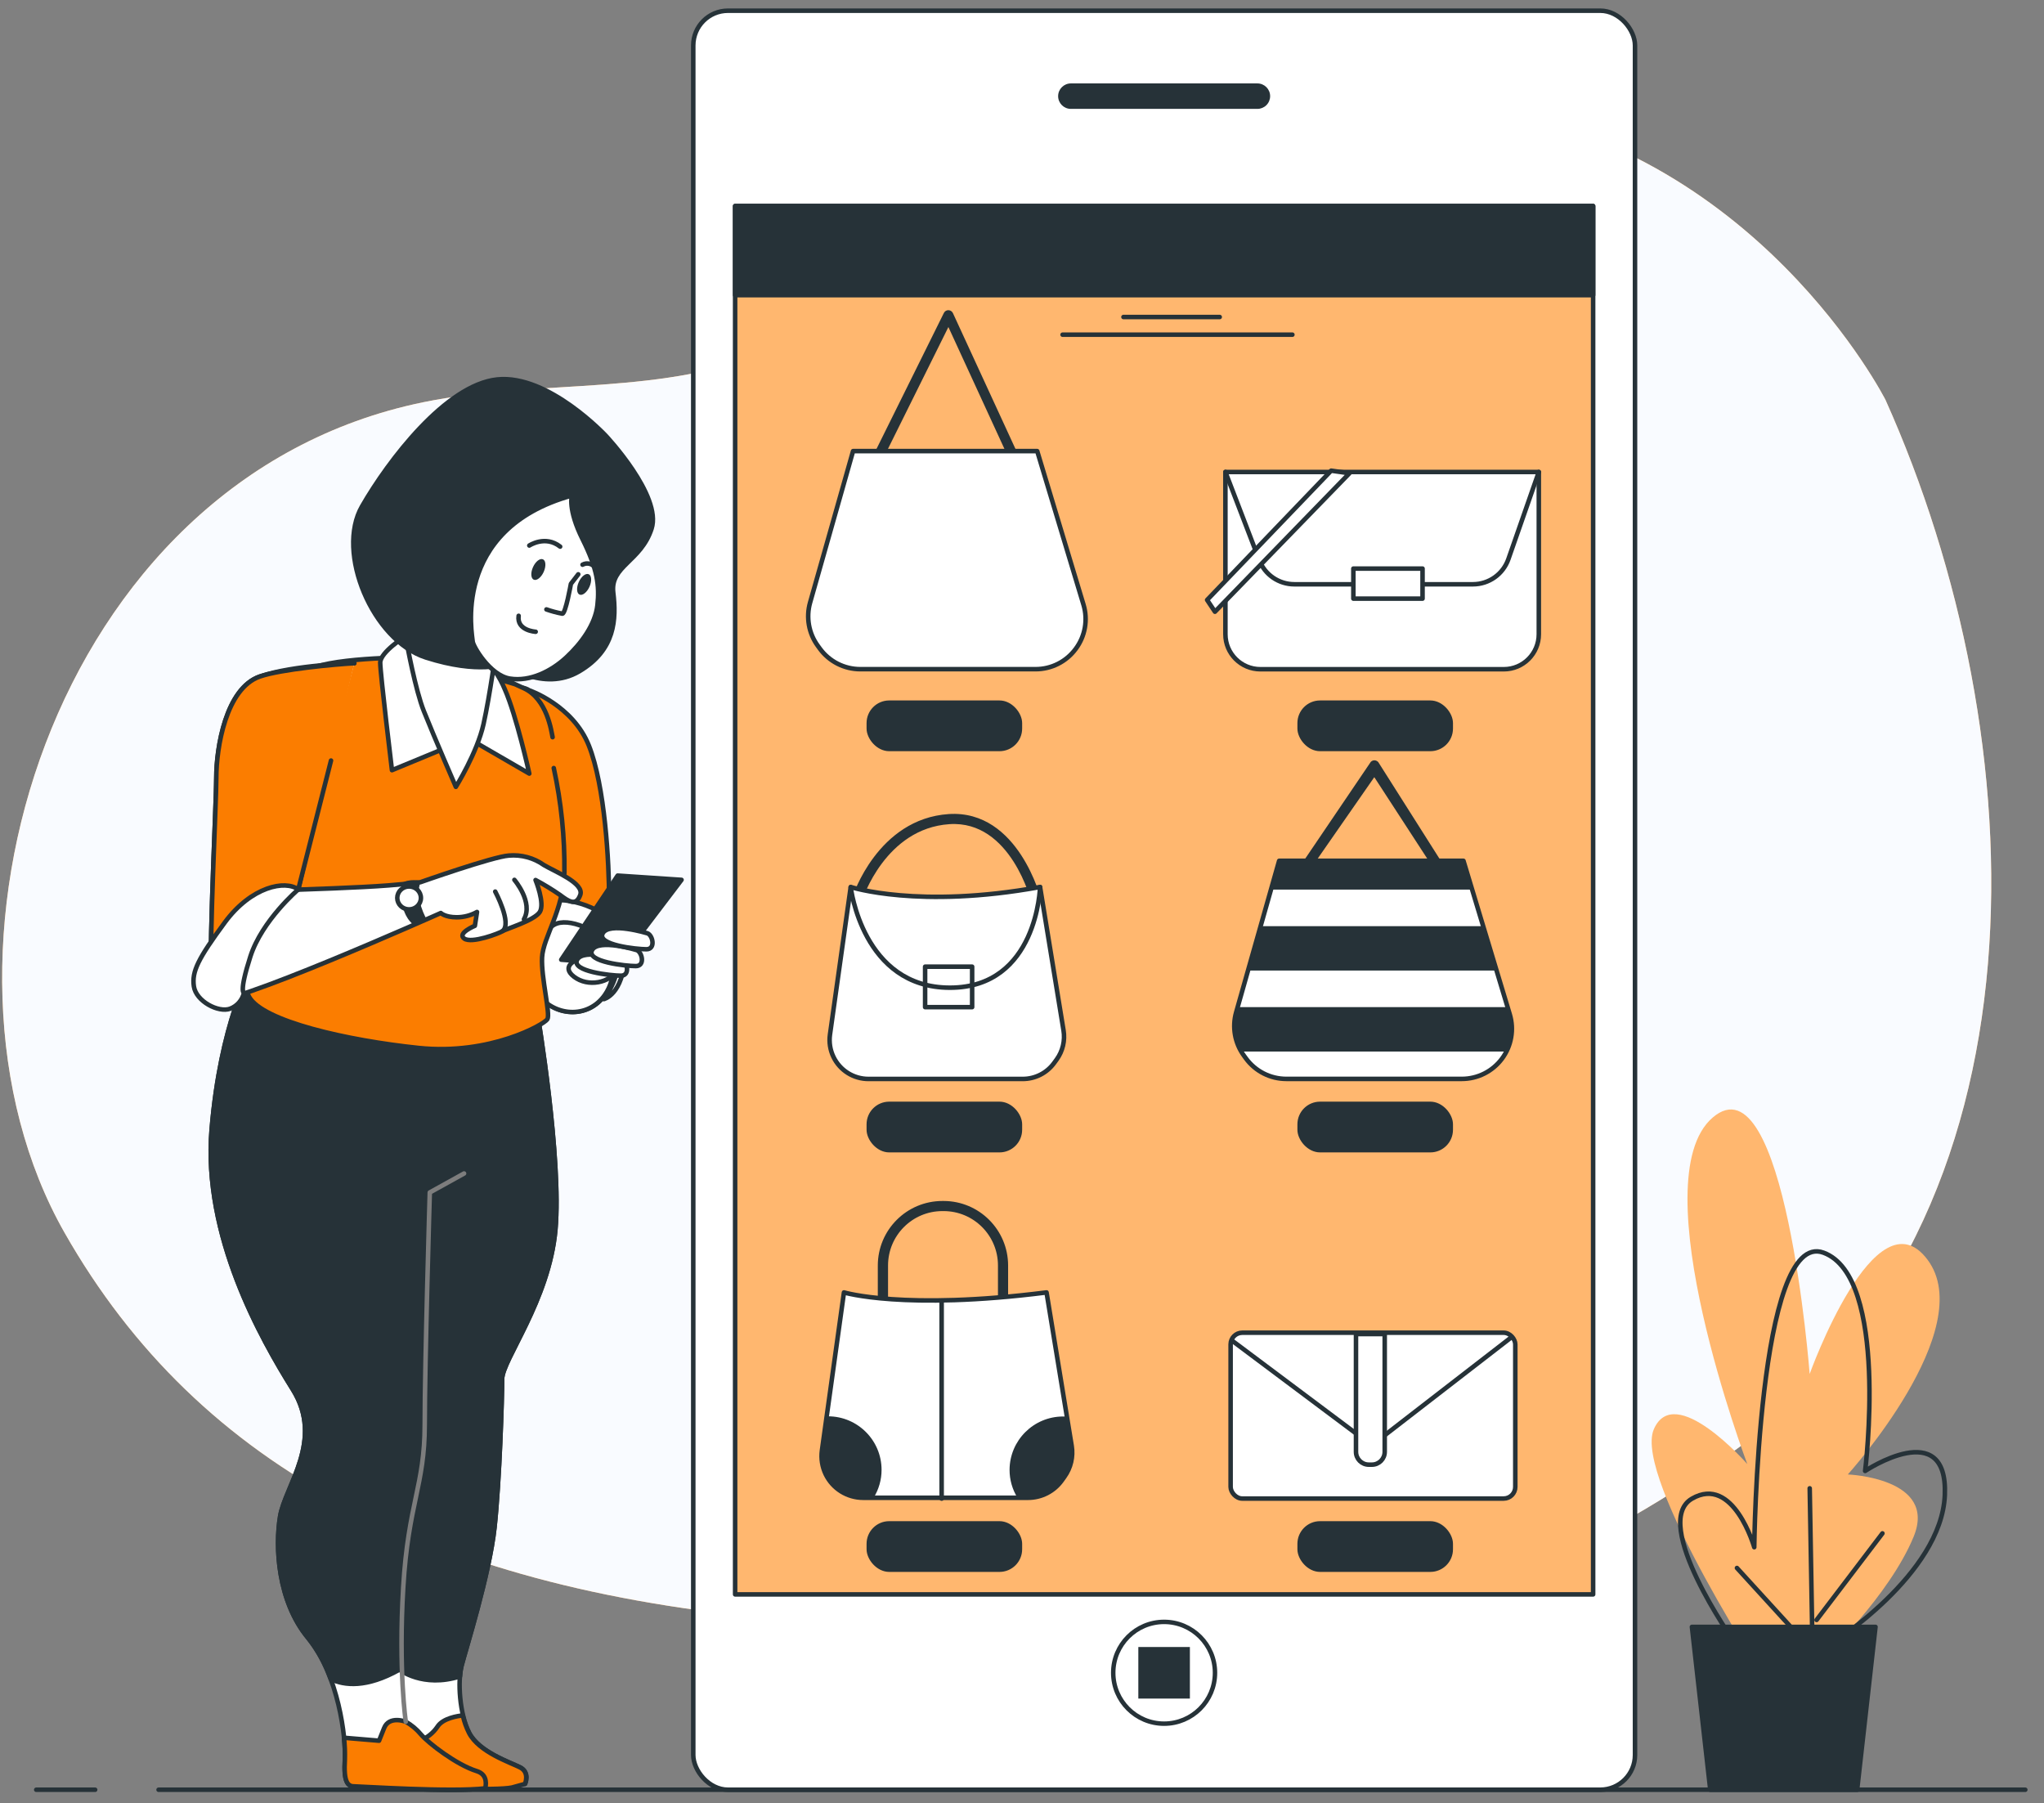 <?xml version="1.0" encoding="UTF-8"?>
<svg width="229px" height="202px" viewBox="0 0 229 202" version="1.1" xmlns="http://www.w3.org/2000/svg" xmlns:xlink="http://www.w3.org/1999/xlink">
    <rect x="0" y="0" width="229" height="202" fill="#808080" stroke="none"/>
    <title>Catalogue-bro</title>
    <g id="Page-1" stroke="none" stroke-width="1" fill="none" fill-rule="evenodd">
        <g id="shopping-on-splitchek-copy" transform="translate(-745, -3921)">
            <g id="definitions" transform="translate(150, 3790)">
                <g id="Catalogue-bro" transform="translate(595, 132)">
                    <g id="freepik--background-simple--inject-2" transform="translate(0, 10.152)" fill-rule="nonzero">
                        <path d="M211.244,33.65 C211.244,33.65 196.756,5.025 164.766,0.782 C132.777,-3.462 110.452,17.213 86.909,27.817 C74.579,33.371 60.513,31.213 47.416,33.909 C5.584,42.492 -10.193,96.33 7.239,126.949 C22.325,153.457 48.863,167.239 89.32,170.416 C129.777,173.594 158.127,177.31 194.345,151.335 C230.563,125.36 228.142,71.289 211.244,33.65 Z" id="Path" fill="#FFB76F"></path>
                        <path d="M211.244,33.65 C211.244,33.65 196.756,5.025 164.766,0.782 C132.777,-3.462 110.452,17.213 86.909,27.817 C74.579,33.371 60.513,31.213 47.416,33.909 C5.584,42.492 -10.193,96.33 7.239,126.949 C22.325,153.457 48.863,167.239 89.32,170.416 C129.777,173.594 158.127,177.31 194.345,151.335 C230.563,125.36 228.142,71.289 211.244,33.65 Z" id="Path" fill="#F9FBFF"></path>
                    </g>
                    <g id="freepik--Plants--inject-2" transform="translate(184.772, 122.843)">
                        <path d="M13.706,65.396 C13.706,65.396 -1.817,41.716 0.508,36.284 C2.832,30.853 10.985,40.162 10.985,40.162 C10.985,40.162 -1.015,8.335 7.107,1.35 C15.228,-5.635 17.975,30.071 17.975,30.071 C17.975,30.071 25.345,9.503 31.173,17.264 C37,25.025 22.249,41.33 22.249,41.33 C22.249,41.33 32.34,41.716 29.619,48.315 C26.898,54.914 19.528,61.898 19.528,61.898 L13.706,65.396 Z" id="Path" fill="#FFB76F" fill-rule="nonzero"></path>
                        <path d="M9.437,59.959 C9.437,59.959 0.122,46.761 4.782,44.046 C9.442,41.33 11.766,49.482 11.766,49.482 C11.766,49.482 12.157,13.772 19.528,16.487 C26.898,19.203 24.188,40.939 24.188,40.939 C24.188,40.939 33.503,34.731 33.117,43.655 C32.731,52.579 20.305,60.35 20.305,60.35" id="Path" stroke="#263238" stroke-width="0.508" stroke-linecap="round" stroke-linejoin="round"></path>
                        <line x1="17.98" y1="60.736" x2="9.827" y2="51.807" id="Path" stroke="#263238" stroke-width="0.508" stroke-linecap="round" stroke-linejoin="round"></line>
                        <line x1="18.365" y1="65.005" x2="17.98" y2="42.883" id="Path" stroke="#263238" stroke-width="0.508" stroke-linecap="round" stroke-linejoin="round"></line>
                        <line x1="18.751" y1="57.629" x2="26.127" y2="47.929" id="Path" stroke="#263238" stroke-width="0.508" stroke-linecap="round" stroke-linejoin="round"></line>
                        <polygon id="Path" stroke="#263238" stroke-width="0.508" fill="#263238" fill-rule="nonzero" stroke-linecap="round" stroke-linejoin="round" points="25.35 58.406 4.782 58.406 6.838 76.65 23.294 76.65"></polygon>
                    </g>
                    <g id="freepik--Device--inject-2" transform="translate(77.665, 0)">
                        <rect id="Rectangle" stroke="#263238" stroke-width="0.508" fill="#FFFFFF" fill-rule="nonzero" stroke-linecap="round" stroke-linejoin="round" x="0.005" y="0.198" width="105.508" height="199.294" rx="3.893"></rect>
                        <path d="M63.208,11.198 L42.31,11.198 C41.522,11.198 40.883,10.559 40.883,9.772 L40.883,9.772 C40.883,8.984 41.522,8.345 42.31,8.345 L63.208,8.345 C63.996,8.345 64.635,8.984 64.635,9.772 L64.635,9.772 C64.635,10.15 64.484,10.513 64.217,10.78 C63.949,11.048 63.586,11.198 63.208,11.198 Z" id="Path" fill="#263238" fill-rule="nonzero"></path>
                        <path d="M58.457,186.391 C58.457,183.243 55.905,180.69 52.756,180.69 C49.608,180.69 47.056,183.243 47.056,186.391 C47.056,189.539 49.608,192.091 52.756,192.091 C55.905,192.091 58.457,189.539 58.457,186.391 Z" id="Path" stroke="#263238" stroke-width="0.5" fill="#FFFFFF" fill-rule="nonzero" stroke-linecap="round" stroke-linejoin="round"></path>
                        <rect id="Rectangle" fill="#263238" fill-rule="nonzero" x="49.868" y="183.503" width="5.777" height="5.777"></rect>
                        <rect id="Rectangle" stroke="#263238" stroke-width="0.508" fill="#FFB76F" fill-rule="nonzero" stroke-linecap="round" stroke-linejoin="round" x="4.695" y="22.081" width="96.127" height="155.528"></rect>
                        <rect id="Rectangle" stroke="#263238" stroke-width="0.508" fill="#263238" fill-rule="nonzero" stroke-linecap="round" stroke-linejoin="round" x="4.695" y="22.081" width="96.127" height="9.98"></rect>
                        <line x1="48.203" y1="34.513" x2="58.985" y2="34.513" id="Path" stroke="#263238" stroke-width="0.508" stroke-linecap="round" stroke-linejoin="round"></line>
                        <line x1="41.381" y1="36.492" x2="67.127" y2="36.492" id="Path" stroke="#263238" stroke-width="0.508" stroke-linecap="round" stroke-linejoin="round"></line>
                        <path d="M20.249,51.711 C20.052,51.71 19.869,51.608 19.766,51.441 C19.663,51.273 19.653,51.064 19.741,50.888 L28.081,34.061 C28.175,33.867 28.373,33.744 28.589,33.746 C28.807,33.751 29.004,33.879 29.096,34.076 L36.711,50.609 C36.839,50.795 36.845,51.039 36.726,51.23 C36.608,51.422 36.387,51.526 36.164,51.495 C35.94,51.464 35.757,51.303 35.695,51.086 L28.589,35.635 L20.782,51.371 C20.688,51.58 20.478,51.714 20.249,51.711 L20.249,51.711 Z" id="Path" fill="#263238" fill-rule="nonzero"></path>
                        <path d="M17.909,49.533 L38.538,49.533 L43.721,66.726 C44.237,68.425 43.915,70.268 42.853,71.69 L42.853,71.69 C41.798,73.123 40.124,73.968 38.345,73.964 L18.721,73.964 C16.924,73.963 15.235,73.103 14.178,71.65 L13.954,71.34 C12.939,69.944 12.623,68.158 13.096,66.497 L17.909,49.533 Z" id="Path" stroke="#263238" stroke-width="0.508" fill="#FFFFFF" fill-rule="nonzero" stroke-linecap="round" stroke-linejoin="round"></path>
                        <path d="M59.624,51.873 L94.736,51.873 L94.736,70.051 C94.736,72.215 92.982,73.97 90.817,73.97 L63.543,73.97 C61.379,73.97 59.624,72.215 59.624,70.051 L59.624,51.878 L59.624,51.873 Z" id="Path" stroke="#263238" stroke-width="0.508" fill="#FFFFFF" fill-rule="nonzero" stroke-linecap="round" stroke-linejoin="round"></path>
                        <path d="M59.624,51.873 L63.416,61.751 C64.04,63.378 65.603,64.452 67.345,64.452 L87.355,64.452 C89.146,64.452 90.74,63.32 91.33,61.629 L94.736,51.873" id="Path" stroke="#263238" stroke-width="0.508" stroke-linecap="round" stroke-linejoin="round"></path>
                        <rect id="Rectangle" stroke="#263238" stroke-width="0.508" fill="#FFFFFF" fill-rule="nonzero" stroke-linecap="round" stroke-linejoin="round" x="73.959" y="62.695" width="7.751" height="3.365"></rect>
                        <polygon id="Path" stroke="#263238" stroke-width="0.508" fill="#FFFFFF" fill-rule="nonzero" stroke-linecap="round" stroke-linejoin="round" points="71.472 51.726 57.574 66.208 58.452 67.528 73.523 52.015"></polygon>
                        <rect id="Rectangle" fill="#263238" fill-rule="nonzero" x="19.421" y="77.467" width="17.431" height="5.685" rx="2.538"></rect>
                        <rect id="Rectangle" fill="#263238" fill-rule="nonzero" x="67.69" y="77.467" width="17.431" height="5.685" rx="2.538"></rect>
                        <path d="M38.442,100.543 C38.179,100.541 37.951,100.362 37.888,100.107 C37.888,100.01 35.594,90.863 28.706,91.325 C21.528,91.802 18.97,99.731 18.944,99.812 C18.849,100.113 18.53,100.281 18.228,100.188 C18.085,100.143 17.964,100.043 17.895,99.91 C17.825,99.776 17.812,99.621 17.858,99.477 C17.858,99.386 20.665,90.721 28.629,90.193 C36.462,89.685 38.97,99.741 38.995,99.838 C39.062,100.137 38.877,100.435 38.579,100.508 C38.536,100.528 38.489,100.54 38.442,100.543 L38.442,100.543 Z" id="Path" fill="#263238" fill-rule="nonzero"></path>
                        <path d="M17.645,98.365 C17.645,98.365 25.259,100.848 38.858,98.365 L41.487,114.426 C41.675,115.569 41.401,116.74 40.726,117.68 L40.452,118.056 C39.63,119.199 38.306,119.874 36.898,119.868 L19.64,119.868 C17.963,119.869 16.435,118.907 15.711,117.396 L15.711,117.396 C15.339,116.623 15.204,115.758 15.32,114.909 L17.645,98.365 Z" id="Path" stroke="#263238" stroke-width="0.508" fill="#FFFFFF" fill-rule="nonzero" stroke-linecap="round" stroke-linejoin="round"></path>
                        <path d="M38.858,98.365 C38.858,98.365 38.579,109.645 28.761,109.645 C18.944,109.645 17.645,98.381 17.645,98.381" id="Path" stroke="#263238" stroke-width="0.508" stroke-linecap="round" stroke-linejoin="round"></path>
                        <rect id="Rectangle" stroke="#263238" stroke-width="0.508" stroke-linecap="round" stroke-linejoin="round" x="25.98" y="107.289" width="5.269" height="4.533"></rect>
                        <path d="M67.985,97.614 C67.789,97.611 67.609,97.508 67.506,97.342 C67.403,97.176 67.392,96.968 67.477,96.792 L75.817,84.487 C75.909,84.291 76.108,84.168 76.325,84.172 C76.543,84.177 76.74,84.305 76.832,84.503 L84.447,96.518 C84.576,96.802 84.451,97.138 84.168,97.269 C83.881,97.399 83.544,97.274 83.411,96.99 L76.305,86.061 L68.492,97.299 C68.396,97.492 68.2,97.614 67.985,97.614 L67.985,97.614 Z" id="Path" fill="#263238" fill-rule="nonzero"></path>
                        <path d="M65.645,95.431 L86.294,95.431 L91.482,112.629 C91.993,114.329 91.671,116.169 90.614,117.594 L90.614,117.594 C89.554,119.022 87.88,119.863 86.102,119.863 L66.457,119.863 C64.66,119.864 62.972,119.005 61.914,117.553 L61.69,117.244 C60.677,115.85 60.359,114.069 60.827,112.411 L65.645,95.431 Z" id="Path" stroke="#263238" stroke-width="0.508" fill="#FFFFFF" fill-rule="nonzero" stroke-linecap="round" stroke-linejoin="round"></path>
                        <polygon id="Path" fill="#263238" fill-rule="nonzero" points="63.569 102.751 62.157 107.726 89.975 107.726 88.477 102.751"></polygon>
                        <path d="M60.827,112.416 C60.412,113.893 60.617,115.475 61.396,116.797 L91.076,116.797 C91.737,115.511 91.874,114.019 91.457,112.635 L91.208,111.822 L60.995,111.822 L60.827,112.416 Z" id="Path" fill="#263238" fill-rule="nonzero"></path>
                        <polygon id="Path" fill="#263238" fill-rule="nonzero" points="65.645 95.437 64.731 98.655 87.244 98.655 86.269 95.437"></polygon>
                        <rect id="Rectangle" fill="#263238" fill-rule="nonzero" x="19.421" y="122.411" width="17.431" height="5.685" rx="2.538"></rect>
                        <rect id="Rectangle" fill="#263238" fill-rule="nonzero" x="67.69" y="122.411" width="17.431" height="5.685" rx="2.538"></rect>
                        <path d="M21.249,146.523 C21.098,146.523 20.953,146.463 20.847,146.356 C20.74,146.25 20.68,146.105 20.68,145.954 L20.68,140.761 C20.686,136.768 23.926,133.535 27.919,133.538 L28.066,133.538 C32.049,133.549 35.274,136.778 35.279,140.761 L35.279,145.685 C35.279,145.999 35.025,146.254 34.711,146.254 C34.397,146.254 34.142,145.999 34.142,145.685 L34.142,140.761 C34.142,137.397 31.415,134.67 28.051,134.67 L27.919,134.67 C24.555,134.67 21.827,137.397 21.827,140.761 L21.827,145.954 C21.827,146.107 21.766,146.253 21.657,146.36 C21.548,146.467 21.401,146.526 21.249,146.523 L21.249,146.523 Z" id="Path" fill="#263238" fill-rule="nonzero"></path>
                        <path d="M16.888,143.782 C16.888,143.782 23.589,145.812 39.584,143.782 L42.401,160.964 C42.601,162.186 42.307,163.437 41.584,164.442 L41.294,164.848 C40.418,166.066 39.008,166.787 37.508,166.787 L19.041,166.787 C17.248,166.785 15.615,165.757 14.838,164.142 L14.838,164.142 C14.443,163.315 14.298,162.39 14.421,161.482 L16.888,143.782 Z" id="Path" stroke="#263238" stroke-width="0.508" fill="#FFFFFF" fill-rule="nonzero" stroke-linecap="round" stroke-linejoin="round"></path>
                        <path d="M21.102,163.66 C21.102,160.348 18.418,157.663 15.107,157.66 L14.954,157.66 L14.421,161.477 C14.298,162.385 14.443,163.31 14.838,164.137 L14.838,164.137 C15.615,165.752 17.248,166.78 19.041,166.782 L20.213,166.782 C20.794,165.844 21.102,164.763 21.102,163.66 L21.102,163.66 Z" id="Path" fill="#263238" fill-rule="nonzero"></path>
                        <path d="M35.442,163.66 C35.44,164.765 35.748,165.848 36.33,166.787 L37.508,166.787 C39.008,166.787 40.418,166.066 41.294,164.848 L41.584,164.442 C42.307,163.437 42.601,162.186 42.401,160.964 L41.863,157.68 C41.721,157.68 41.584,157.68 41.437,157.68 C38.133,157.683 35.453,160.356 35.442,163.66 L35.442,163.66 Z" id="Path" fill="#263238" fill-rule="nonzero"></path>
                        <line x1="27.832" y1="144.787" x2="27.832" y2="166.878" id="Path" stroke="#263238" stroke-width="0.508" stroke-linecap="round" stroke-linejoin="round"></line>
                        <rect id="Rectangle" stroke="#263238" stroke-width="0.508" fill="#FFFFFF" fill-rule="nonzero" stroke-linecap="round" stroke-linejoin="round" x="60.208" y="148.294" width="31.893" height="18.579" rx="1.305"></rect>
                        <path d="M60.355,149.173 L74.594,159.832 C75.424,160.467 76.576,160.467 77.406,159.832 L91.518,148.919" id="Path" stroke="#263238" stroke-width="0.508" stroke-linecap="round" stroke-linejoin="round"></path>
                        <path d="M74.254,148.442 L77.472,148.442 L77.472,161.64 C77.472,162.433 76.829,163.076 76.036,163.076 L75.69,163.076 C74.897,163.076 74.254,162.433 74.254,161.64 L74.254,148.442 L74.254,148.442 Z" id="Path" stroke="#263238" stroke-width="0.508" fill="#FFFFFF" fill-rule="nonzero" stroke-linecap="round" stroke-linejoin="round"></path>
                        <rect id="Rectangle" fill="#263238" fill-rule="nonzero" x="19.421" y="169.406" width="17.431" height="5.685" rx="2.538"></rect>
                        <rect id="Rectangle" fill="#263238" fill-rule="nonzero" x="67.69" y="169.406" width="17.431" height="5.685" rx="2.538"></rect>
                    </g>
                    <g id="freepik--Character--inject-2" transform="translate(21.32, 41.117)">
                        <path d="M6.797,66.497 C6.797,66.497 3.386,72.467 2.391,84.406 C1.396,96.345 7.934,107.853 11.487,113.538 C15.041,119.223 10.635,124.335 10.066,127.751 C9.497,131.168 9.782,137.249 13.198,141.371 C16.614,145.492 17.462,152.599 17.32,155.01 C17.178,157.421 17.604,157.995 18.335,157.995 C19.066,157.995 31.975,158.848 34.107,157.995 L37.518,157.711 C37.518,157.711 38.086,156.431 36.949,155.863 C35.812,155.294 32.381,154.157 31.264,152.03 C30.147,149.904 29.949,146.193 30.386,144.497 C30.822,142.802 33.513,134.264 34.081,129.005 C34.65,123.746 34.934,114.513 34.934,112.381 C34.934,110.249 40.193,103.569 40.904,95.629 C41.614,87.69 38.914,71.574 38.914,71.574 L6.797,66.497 Z" id="Path" stroke="#263238" stroke-width="0.508" fill="#FFFFFF" fill-rule="nonzero" stroke-linecap="round" stroke-linejoin="round"></path>
                        <path d="M36.924,155.863 C35.787,155.294 32.355,154.157 31.239,152.03 C30.922,151.403 30.685,150.738 30.533,150.051 C30.025,150.102 28.294,150.345 27.685,151.32 C27.201,152.036 26.505,152.582 25.695,152.883 L22.569,152.599 C22.569,152.599 22.426,155.579 22.995,157 C23.157,157.396 22.487,157.569 23.041,158.015 C27.025,158.162 34.208,158.492 36.02,158.132 L37.492,157.726 C37.492,157.726 38.071,156.431 36.924,155.863 Z" id="Path" stroke="#263238" stroke-width="0.508" fill="#FB7D00" fill-rule="nonzero" stroke-linecap="round" stroke-linejoin="round"></path>
                        <path d="M32.091,156.289 C29.817,155.579 26.69,153.168 25.838,152.173 C25.36,151.599 24.782,151.118 24.132,150.751 C24.132,150.751 22.284,150.041 21.716,151.462 L21.147,152.883 L17.218,152.553 C17.309,153.369 17.341,154.19 17.315,155.01 C17.173,157.426 17.599,157.995 18.33,157.995 C18.959,157.995 29.31,158.675 33.051,158.218 C33.213,157.411 33.091,156.604 32.091,156.289 Z" id="Path" stroke="#263238" stroke-width="0.508" fill="#FB7D00" fill-rule="nonzero" stroke-linecap="round" stroke-linejoin="round"></path>
                        <path d="M30.386,144.497 C30.812,142.792 33.513,134.264 34.081,129.005 C34.65,123.746 34.934,114.513 34.934,112.381 C34.934,110.249 40.193,103.569 40.904,95.629 C41.614,87.69 38.914,71.574 38.914,71.574 L6.797,66.497 C6.797,66.497 3.386,72.467 2.391,84.406 C1.396,96.345 7.934,107.853 11.487,113.538 C15.041,119.223 10.635,124.335 10.066,127.751 C9.497,131.168 9.782,137.249 13.198,141.371 C14.294,142.757 15.151,144.317 15.736,145.985 C17.259,146.701 19.726,147 23.431,144.924 C23.431,144.924 26.056,147 30.218,145.675 C30.243,145.279 30.299,144.885 30.386,144.497 L30.386,144.497 Z" id="Path" stroke="#263238" stroke-width="0.508" fill="#263238" fill-rule="nonzero" stroke-linecap="round" stroke-linejoin="round"></path>
                        <path d="M30.67,89.34 L26.832,91.467 C26.832,91.467 26.264,110.655 26.264,117.477 C26.264,124.299 24.416,126.305 23.858,135.685 C23.299,145.066 24.142,150.751 24.142,150.751" id="Path" stroke="#7D7D7D" stroke-width="0.508" stroke-linecap="round" stroke-linejoin="round"></path>
                        <path d="M37.98,35.218 C37.98,35.218 42.868,36.888 44.66,41.421 C46.452,45.954 46.924,54.421 46.924,58.716 C46.924,63.01 48.355,66.584 46.447,69.33 C44.538,72.076 40.721,71.716 38.934,69.208 C37.147,66.701 37.381,65.147 38.096,59.563 C38.812,53.98 38.574,43.223 37.98,41.076 C37.386,38.929 35.234,35.112 35.234,35.112 C35.234,35.112 36.904,34.518 37.98,35.218 Z" id="Path" stroke="#263238" stroke-width="0.508" fill="#FB7D00" fill-rule="nonzero" stroke-linecap="round" stroke-linejoin="round"></path>
                        <path d="M47.147,62.061 C46.988,61.898 46.818,61.746 46.64,61.604 C44.788,60.011 42.255,59.468 39.914,60.162 L37.706,62.701 C37.365,65.883 37.523,67.269 38.924,69.223 C40.711,71.731 44.508,72.086 46.437,69.345 C47.838,67.335 47.457,64.893 47.147,62.061 Z" id="Path" stroke="#263238" stroke-width="0.508" fill="#FFFFFF" fill-rule="nonzero" stroke-linecap="round" stroke-linejoin="round"></path>
                        <path d="M38.457,65.513 C38.457,65.513 39.289,61.934 41.081,61.335 C42.873,60.736 46.33,62.411 47.523,64.558 C48.716,66.706 46.33,69.807 46.33,69.807 C46.33,69.807 48.477,69.33 48.716,64.914 C48.954,60.497 43.944,58.822 41.558,58.716 C39.173,58.609 37.858,63.843 38.457,65.513 Z" id="Path" stroke="#263238" stroke-width="0.508" fill="#FFFFFF" fill-rule="nonzero" stroke-linecap="round" stroke-linejoin="round"></path>
                        <path d="M40.721,43.924 C41.557,47.758 41.957,51.675 41.914,55.599 C41.797,59.893 39.528,62.873 39.411,65.137 C39.294,67.401 40.365,71.462 40.005,72.056 C39.645,72.65 33.569,76.117 25.574,75.279 C17.579,74.442 8.162,72.31 6.599,69.569 C5.036,66.827 8.152,47.619 8.269,45.472 C8.386,43.325 10.299,33.797 13.995,32.594 C17.69,31.391 26.396,31.518 26.396,31.518 C26.396,31.518 35.934,34.381 36.294,34.503 C36.655,34.624 34.741,33.787 37.365,34.98 C39.99,36.173 40.467,39.868 40.589,40.467" id="Path" stroke="#263238" stroke-width="0.508" fill="#FB7D00" fill-rule="nonzero" stroke-linecap="round" stroke-linejoin="round"></path>
                        <path d="M24.142,29.132 C24.142,29.132 21.279,30.924 21.279,32.117 C21.279,33.31 22.594,44.162 22.594,44.162 L31.183,40.609 L37.98,44.543 C37.98,44.543 36.548,38.071 35.234,35.096 C34.062,32.236 31.717,30.017 28.797,29.005 C25.934,28.061 24.142,29.132 24.142,29.132 Z" id="Path" stroke="#263238" stroke-width="0.508" fill="#FFFFFF" fill-rule="nonzero" stroke-linecap="round" stroke-linejoin="round"></path>
                        <path d="M24.264,29.949 C24.264,29.949 25.218,35.193 26.173,37.563 C27.365,40.543 29.751,46.03 29.751,46.03 C29.751,46.03 32.137,42.213 32.853,38.995 C33.569,35.777 34.279,30.523 34.279,30.523 C34.279,30.523 26.289,28.259 25.934,28.02 C25.579,27.782 23.787,28.777 24.264,29.949 Z" id="Path" stroke="#263238" stroke-width="0.508" fill="#FFFFFF" fill-rule="nonzero" stroke-linecap="round" stroke-linejoin="round"></path>
                        <path d="M46.569,6.711 C46.569,6.711 40.127,-0.208 34.386,0.391 C28.645,0.99 22.203,9.452 19.239,14.604 C16.274,19.756 20.431,29.629 26.396,31.538 C32.36,33.447 35.218,32.254 35.218,32.254 C35.218,32.254 39.513,35.477 43.569,33.091 C47.624,30.706 47.746,27.244 47.386,24.264 C47.025,21.284 50.487,20.807 51.68,17.107 C52.873,13.406 46.569,6.711 46.569,6.711 Z" id="Path" stroke="#263238" stroke-width="0.508" fill="#263238" fill-rule="nonzero" stroke-linecap="round" stroke-linejoin="round"></path>
                        <path d="M42.751,13.391 C42.751,13.391 42.274,14.939 43.944,18.279 C45.614,21.619 45.853,23.528 45.614,25.675 C45.376,27.822 43.822,29.949 42.132,31.518 C40.442,33.086 38.071,34.264 35.812,33.904 C33.553,33.543 31.64,30.208 31.64,29.731 C31.64,29.254 29.036,17.208 42.751,13.391 Z" id="Path" stroke="#263238" stroke-width="0.508" fill="#FFFFFF" fill-rule="nonzero" stroke-linecap="round" stroke-linejoin="round"></path>
                        <path d="M43.467,22.218 L42.64,23.289 C42.64,23.289 42.046,26.629 41.685,26.629 C41.078,26.516 40.481,26.356 39.898,26.152" id="Path" stroke="#263238" stroke-width="0.508" stroke-linecap="round" stroke-linejoin="round"></path>
                        <path d="M38.695,28.655 C38.695,28.655 36.548,28.538 36.787,26.868" id="Path" stroke="#263238" stroke-width="0.508" stroke-linecap="round" stroke-linejoin="round"></path>
                        <path d="M39.594,21.949 C39.31,22.579 38.812,22.964 38.482,22.822 C38.152,22.68 38.112,22.041 38.396,21.411 C38.68,20.782 39.173,20.396 39.508,20.538 C39.843,20.68 39.873,21.32 39.594,21.949 Z" id="Path" fill="#263238" fill-rule="nonzero"></path>
                        <path d="M44.721,23.619 C44.437,24.249 43.939,24.635 43.609,24.492 C43.279,24.35 43.239,23.711 43.523,23.081 C43.807,22.452 44.305,22.066 44.635,22.208 C44.964,22.35 45.005,22.985 44.721,23.619 Z" id="Path" fill="#263238" fill-rule="nonzero"></path>
                        <path d="M37.98,18.995 C37.98,18.995 39.766,17.802 41.437,19.117" id="Path" stroke="#263238" stroke-width="0.508" stroke-linecap="round" stroke-linejoin="round"></path>
                        <path d="M43.944,21.142 C44.442,20.865 45.069,21.023 45.376,21.503" id="Path" stroke="#263238" stroke-width="0.508" stroke-linecap="round" stroke-linejoin="round"></path>
                        <path d="M18.376,32.178 C18.376,32.178 11.619,32.355 7.802,33.665 C3.985,34.975 2.914,41.66 2.914,44.995 C2.914,48.33 1.838,68.376 2.538,69.807 C3.239,71.239 28.066,60.162 28.066,60.162 C28.066,60.162 28.543,60.64 29.853,60.64 C30.647,60.637 31.428,60.433 32.122,60.046 L31.883,61.594 C31.883,61.594 29.853,62.431 30.69,63.025 C31.528,63.619 34.624,62.431 34.98,62.193 C35.335,61.954 38.558,61 39.157,60.046 C39.756,59.091 38.68,56.467 38.68,56.467 C39.625,56.97 40.541,57.528 41.421,58.137 C42.376,58.853 43.213,59.452 43.69,58.137 C44.168,56.822 40.827,55.513 39.629,54.797 C38.485,53.984 37.089,53.604 35.69,53.726 C33.904,53.843 25.792,56.706 25.792,56.706 C25.792,56.706 25.335,56.812 22.239,57.066 C19.142,57.32 12.086,57.543 12.086,57.543 L15.188,44.421" id="Path" stroke="#263238" stroke-width="0.508" fill="#FFFFFF" fill-rule="nonzero" stroke-linecap="round" stroke-linejoin="round"></path>
                        <path d="M23.766,56.777 C23.766,56.777 23.107,59.822 24.924,61.411 L26.497,60.904 C26.497,60.904 25.041,58.442 25.812,56.675 C25.919,56.442 24.365,56.345 23.766,56.777 Z" id="Path" fill="#263238" fill-rule="nonzero"></path>
                        <ellipse id="Oval" stroke="#263238" stroke-width="0.508" fill="#FFFFFF" fill-rule="nonzero" stroke-linecap="round" stroke-linejoin="round" cx="24.513" cy="58.472" rx="1.325" ry="1.284"></ellipse>
                        <path d="M34.162,57.761 C34.162,57.761 36.071,61.315 34.995,62.173" id="Path" stroke="#263238" stroke-width="0.508" stroke-linecap="round" stroke-linejoin="round"></path>
                        <path d="M36.31,56.447 C36.31,56.447 38.457,58.954 37.381,60.858" id="Path" stroke="#263238" stroke-width="0.508" stroke-linecap="round" stroke-linejoin="round"></path>
                        <path d="M18.376,32.178 C16.259,32.294 10.178,32.848 7.802,33.665 C3.985,34.98 2.914,41.66 2.914,44.995 C2.914,47.822 2.142,62.609 2.34,67.954 C4.589,60.279 12.096,57.523 12.096,57.523 L15.766,43.081" id="Path" stroke="#263238" stroke-width="0.508" fill="#FB7D00" fill-rule="nonzero" stroke-linecap="round" stroke-linejoin="round"></path>
                        <path d="M12.096,57.523 C12.096,57.523 8.036,60.98 6.731,65.036 C5.426,69.091 6.015,69.096 6.015,69.096 C5.829,69.914 5.246,70.585 4.462,70.883 C3.152,71.36 0.645,70.051 0.401,68.381 C0.157,66.711 0.878,65.279 3.863,61.223 C6.848,57.168 10.66,56.447 12.096,57.523 Z" id="Path" stroke="#263238" stroke-width="0.508" fill="#FFFFFF" fill-rule="nonzero" stroke-linecap="round" stroke-linejoin="round"></path>
                        <polygon id="Path" stroke="#263238" stroke-width="0.508" fill="#263238" fill-rule="nonzero" stroke-linecap="round" stroke-linejoin="round" points="47.878 55.97 41.558 65.391 47.878 65.868 55.036 56.447"></polygon>
                        <path d="M43.345,65.391 C43.345,65.391 41.437,66.107 42.99,67.299 C44.543,68.492 47.051,68.015 47.878,66.467 C48.706,64.919 43.345,65.391 43.345,65.391 Z" id="Path" stroke="#263238" stroke-width="0.508" fill="#FFFFFF" fill-rule="nonzero" stroke-linecap="round" stroke-linejoin="round"></path>
                        <path d="M48.355,65.391 C48.355,65.391 44.061,64.081 43.345,65.391 C42.629,66.701 47.162,67.183 48.239,67.183 C49.315,67.183 48.954,65.629 48.355,65.391 Z" id="Path" stroke="#263238" stroke-width="0.508" fill="#FFFFFF" fill-rule="nonzero" stroke-linecap="round" stroke-linejoin="round"></path>
                        <path d="M50.025,64.32 C50.025,64.32 45.731,63.005 45.015,64.32 C44.299,65.635 48.832,66.107 49.909,66.107 C50.985,66.107 50.624,64.558 50.025,64.32 Z" id="Path" stroke="#263238" stroke-width="0.508" fill="#FFFFFF" fill-rule="nonzero" stroke-linecap="round" stroke-linejoin="round"></path>
                        <path d="M51.218,62.437 C51.218,62.437 46.924,61.122 46.208,62.437 C45.492,63.751 50.025,64.223 51.096,64.223 C52.168,64.223 51.812,62.65 51.218,62.437 Z" id="Path" stroke="#263238" stroke-width="0.508" fill="#FFFFFF" fill-rule="nonzero" stroke-linecap="round" stroke-linejoin="round"></path>
                    </g>
                    <g id="freepik--Floor--inject-2" transform="translate(4.061, 198.985)" stroke="#263238" stroke-linecap="round" stroke-linejoin="round" stroke-width="0.508">
                        <line x1="13.706" y1="0.508" x2="222.843" y2="0.508" id="Path"></line>
                        <line x1="0" y1="0.508" x2="6.599" y2="0.508" id="Path"></line>
                    </g>
                </g>
            </g>
        </g>
    </g>
</svg>